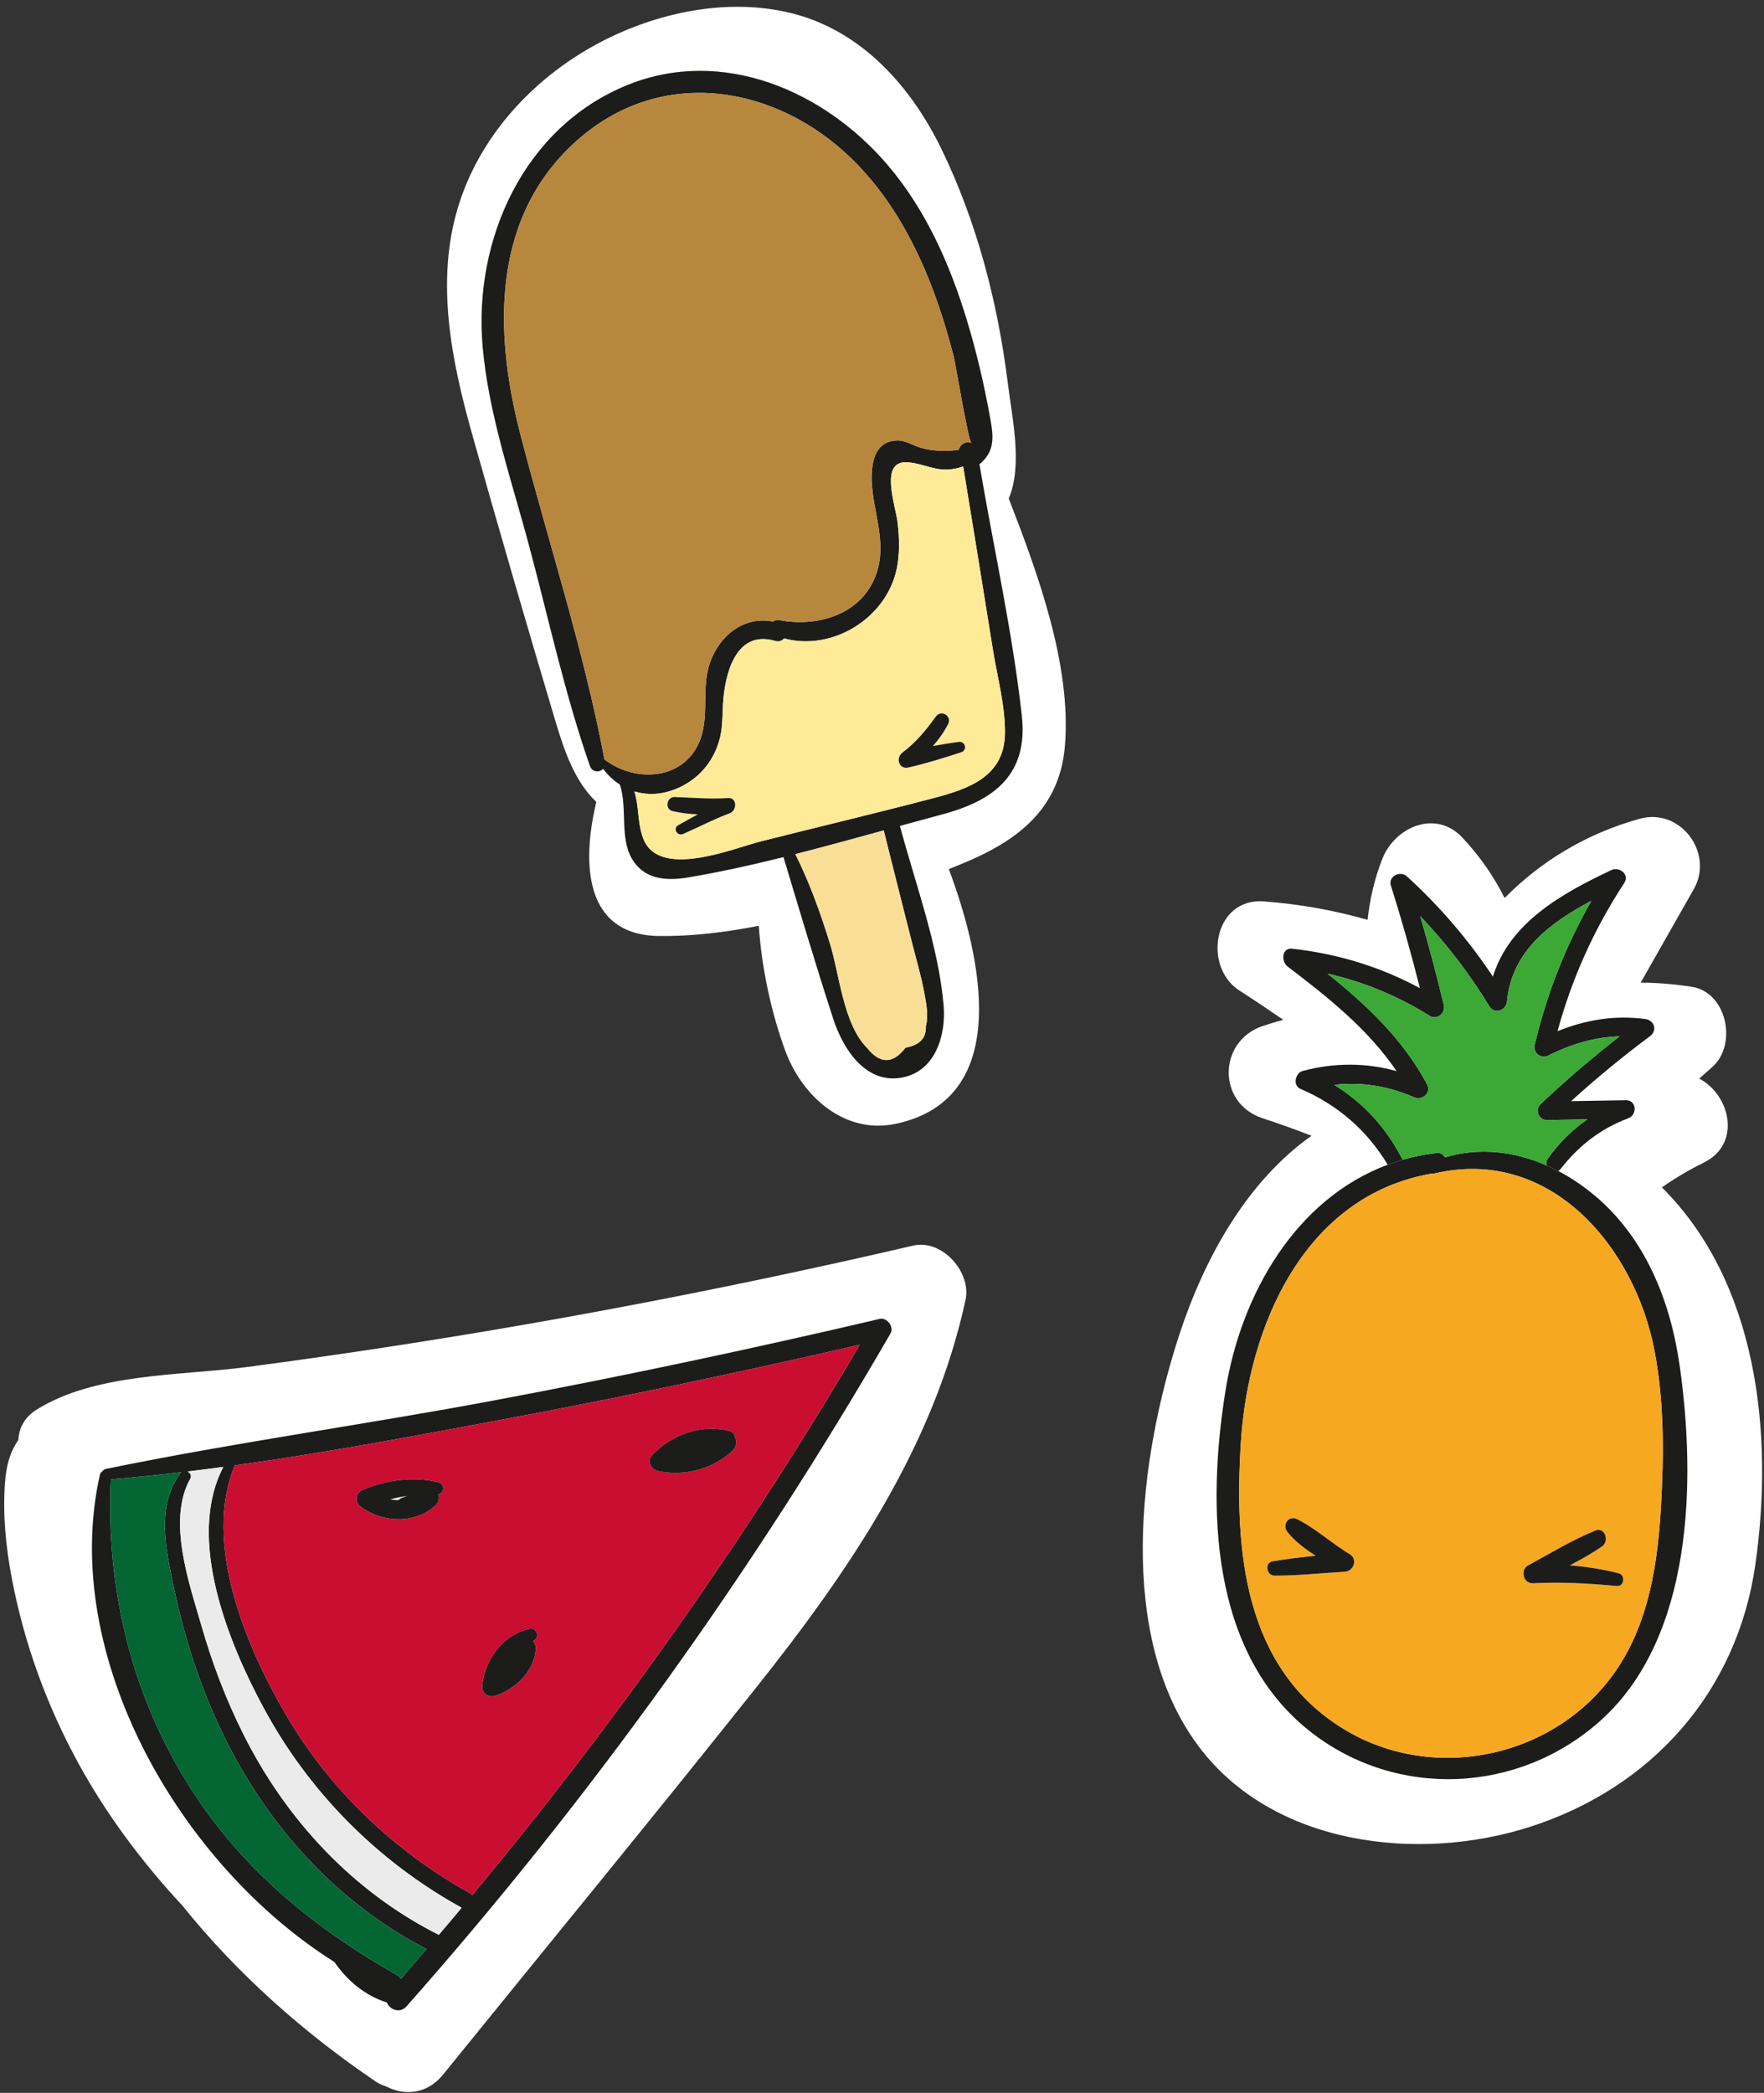 <?xml version="1.0" encoding="UTF-8"?>
<svg width="161px" height="191px" viewBox="0 0 161 191" version="1.1" xmlns="http://www.w3.org/2000/svg" xmlns:xlink="http://www.w3.org/1999/xlink">
    <rect x="0" y="0" width="161" height="191" fill="#333333" stroke="none"/>
    <!-- Generator: Sketch 53.1 (72631) - https://sketchapp.com -->
    <title>Group 70sticker5</title>
    <desc>Created with Sketch.</desc>
    <g id="Page-1" stroke="none" stroke-width="1" fill="none" fill-rule="evenodd">
        <g id="Group-70" transform="translate(0.385, 0.62)">
            <path d="M87.741,118.007 C88.289,115.484 85.605,112.441 82.958,113.056 C69.443,116.196 55.834,118.915 42.143,121.171 C35.501,122.266 28.84,123.254 22.165,124.135 C16.02,124.947 8.295,124.666 2.921,128.049 C1.831,128.736 1.34,129.747 1.288,130.797 C0.556,131.839 0.183,133.063 0.066,134.742 C-0.137,137.654 0.146,140.536 0.688,143.396 C1.813,149.331 3.866,154.989 6.762,160.285 C9.361,165.037 12.592,169.335 16.257,173.283 C21.243,179.488 27.296,184.862 33.88,189.327 C34.198,189.543 34.521,189.693 34.844,189.785 C36.477,190.635 38.56,190.557 40.058,188.707 C49.6,176.922 59.235,165.206 68.674,153.338 C77.106,142.734 84.825,131.448 87.741,118.007" id="Fill-373" fill="#FFFFFF"></path>
            <path d="M36.203,179.973 C36.988,179.074 37.768,178.171 38.548,177.259 C30.349,173.007 24.091,166.077 20.042,157.792 C17.947,153.515 16.463,148.941 15.489,144.283 C14.762,140.788 13.824,136.877 16.1,133.79 C16.111,133.766 16.138,133.754 16.159,133.738 C14.016,133.986 11.872,134.216 9.731,134.39 C9.295,143.995 11.428,153.351 16.422,161.632 C21.205,169.552 27.908,175.111 35.853,179.627 C36.016,179.716 36.128,179.838 36.203,179.973 M39.664,175.956 C40.37,175.136 41.062,174.312 41.749,173.484 C34.105,169.268 27.838,162.956 23.687,155.267 C20.517,149.411 16.559,139.823 20.001,133.254 C18.908,133.399 17.82,133.538 16.731,133.669 C16.972,133.786 17.136,134.051 16.985,134.323 C14.849,138.122 16.878,143.84 17.998,147.731 C18.978,151.16 20.252,154.514 21.853,157.697 C25.769,165.491 31.853,172.023 39.664,175.956 M42.724,172.328 C55.828,156.571 67.695,139.775 78.083,122.105 C67.079,124.639 56.033,126.965 44.935,129.032 C37.014,130.509 29.052,132.004 21.051,133.109 C18.075,140.234 22.105,149.722 25.734,155.901 C29.743,162.744 35.583,168.297 42.499,172.149 C42.593,172.199 42.66,172.261 42.724,172.328 M80.893,121.073 C68.21,142.982 53.493,163.532 36.711,182.49 C36.105,183.174 35.161,182.769 34.923,182.128 C32.943,181.514 31.307,180.139 30.143,178.441 C15.935,169.495 5.057,150.403 8.724,134.01 C8.757,133.844 8.847,133.732 8.954,133.66 C9.021,133.555 9.132,133.469 9.295,133.432 C21.036,131.019 32.938,129.395 44.729,127.181 C56.511,124.969 68.238,122.479 79.91,119.744 C80.575,119.592 81.235,120.478 80.893,121.073" id="Fill-375" fill="#1C1C1B"></path>
            <path d="M39.374,136.751 C39.668,136.478 39.722,136.086 39.625,135.759 C40.181,135.627 40.238,134.814 39.59,134.654 C37.329,134.09 34.834,134.457 32.708,135.352 C32.114,135.604 31.95,136.415 32.478,136.829 C34.416,138.361 37.506,138.503 39.374,136.751 M44.813,154.141 C46.654,153.56 48.429,151.841 48.518,149.81 C48.531,149.553 48.417,149.32 48.249,149.144 C48.301,149.11 48.353,149.077 48.4,149.048 C48.893,148.766 48.547,147.905 48.002,148.012 C45.59,148.504 43.853,150.812 43.633,153.197 C43.564,153.876 44.174,154.347 44.813,154.141 M66.512,131.737 C66.847,131.421 66.895,130.859 66.684,130.498 C66.663,130.273 66.519,130.057 66.223,129.979 C63.634,129.303 60.902,130.298 59.103,132.214 C58.624,132.732 59.065,133.494 59.655,133.623 C62.11,134.142 64.687,133.465 66.512,131.737 M78.083,122.105 C67.695,139.775 55.828,156.571 42.724,172.328 C42.66,172.261 42.593,172.199 42.499,172.149 C35.583,168.297 29.743,162.744 25.734,155.901 C22.105,149.722 18.075,140.234 21.051,133.109 C29.052,132.004 37.014,130.509 44.936,129.032 C56.033,126.965 67.079,124.639 78.083,122.105" id="Fill-377" fill="#C90E32"></path>
            <path d="M41.749,173.484 C41.062,174.312 40.37,175.135 39.664,175.956 C31.853,172.023 25.77,165.491 21.853,157.697 C20.252,154.514 18.978,151.159 17.998,147.731 C16.878,143.84 14.849,138.122 16.985,134.322 C17.136,134.05 16.972,133.786 16.731,133.669 C17.82,133.538 18.908,133.399 20.001,133.254 C16.56,139.823 20.518,149.411 23.687,155.267 C27.838,162.956 34.105,169.268 41.749,173.484" id="Fill-379" fill="#EBEBEB"></path>
            <path d="M38.547,177.259 C37.768,178.171 36.987,179.074 36.202,179.973 C36.127,179.838 36.016,179.716 35.853,179.628 C27.907,175.111 21.204,169.552 16.421,161.633 C11.427,153.351 9.294,143.995 9.731,134.39 C11.871,134.216 14.016,133.986 16.158,133.738 C16.137,133.754 16.11,133.767 16.1,133.791 C13.823,136.878 14.761,140.789 15.488,144.283 C16.462,148.941 17.946,153.515 20.041,157.793 C24.09,166.077 30.348,173.008 38.547,177.259" id="Fill-381" fill="#036633"></path>
            <path d="M66.683,130.498 C66.895,130.859 66.846,131.421 66.511,131.737 C64.687,133.465 62.11,134.142 59.655,133.623 C59.065,133.494 58.623,132.732 59.103,132.214 C60.902,130.298 63.633,129.303 66.222,129.979 C66.518,130.057 66.662,130.273 66.683,130.498" id="Fill-383" fill="#1C1C1B"></path>
            <path d="M48.517,149.81 C48.428,151.842 46.654,153.56 44.813,154.141 C44.173,154.347 43.564,153.877 43.632,153.197 C43.853,150.812 45.589,148.504 48.001,148.013 C48.546,147.906 48.892,148.767 48.4,149.049 C48.352,149.077 48.3,149.111 48.248,149.144 C48.416,149.32 48.531,149.554 48.517,149.81" id="Fill-385" fill="#1C1C1B"></path>
            <path d="M36.324,136.057 C36.47,135.999 36.618,135.95 36.765,135.901 C36.25,135.973 35.738,136.08 35.234,136.22 C35.49,136.266 35.751,136.283 36.005,136.269 C36.083,136.182 36.181,136.11 36.324,136.057 M39.625,135.759 C39.721,136.086 39.668,136.477 39.374,136.751 C37.506,138.503 34.416,138.361 32.478,136.829 C31.95,136.415 32.114,135.603 32.708,135.352 C34.834,134.456 37.329,134.09 39.59,134.654 C40.238,134.814 40.18,135.627 39.625,135.759" id="Fill-387" fill="#1C1C1B"></path>
            <path d="M151.296,107.741 C152.501,106.898 153.774,106.147 155.137,105.471 C158.593,103.759 157.531,99.291 154.698,97.812 C155.109,97.455 155.52,97.097 155.925,96.731 C158.186,94.687 157.245,89.922 153.997,89.431 C152.434,89.195 150.889,89.064 149.359,89.056 L154.21,80.517 C156.079,77.226 152.986,73.072 149.276,74.1 C144.442,75.44 140.274,77.952 136.94,81.335 C135.949,79.345 134.652,77.49 133.087,75.822 C130.636,73.212 126.92,74.864 125.784,77.75 C125.062,79.587 124.634,81.448 124.436,83.326 C121.372,82.454 118.241,81.888 114.95,81.644 C110.377,81.305 109.352,87.605 112.745,89.786 C114.094,90.653 115.423,91.545 116.742,92.45 C116.118,92.616 115.494,92.803 114.87,93.013 C110.761,94.396 110.687,100.083 114.87,101.441 C116.375,101.929 117.855,102.463 119.316,103.033 C113.428,107.199 109.554,114.15 107.241,121.219 C103.582,132.407 101.441,148.648 109.017,158.759 C115.804,167.817 129.042,169.372 139.236,166.106 C150.369,162.54 158.174,153.767 159.828,142.148 C161.532,130.178 160.011,116.41 151.296,107.741" id="Fill-389" fill="#FFFFFF"></path>
            <path d="M151.207,136.93 C151.481,132.192 151.514,127.356 150.627,122.683 C148.835,113.207 141.144,104.005 130.561,106.469 C130.47,106.488 130.392,106.494 130.319,106.481 C118.66,108.476 113.499,120.422 112.86,131.162 C112.273,140.892 113.14,151.613 122.265,157.179 C130.587,162.256 141.914,159.734 147.304,151.541 C150.139,147.234 150.914,141.981 151.207,136.93 M152.915,123.993 C154.407,134.434 154.179,148.752 145.732,156.371 C138.277,163.09 127.094,163.612 119.188,157.394 C110.038,150.193 109.765,136.891 111.465,126.294 C112.886,117.456 117.892,108.795 126.272,105.673 L127.635,105.223 C128.625,104.937 129.661,104.722 130.736,104.598 C131.089,104.552 131.336,104.741 131.486,105.002 C134.628,104.063 137.841,104.454 140.773,105.739 L141.836,106.247 C142.911,106.807 143.94,107.492 144.905,108.274 C149.708,112.158 152.061,118.011 152.915,123.993" id="Fill-391" fill="#1C1C1B"></path>
            <path d="M122.355,142.815 C123.183,142.756 123.554,141.661 122.792,141.205 C121.163,140.247 119.683,138.852 118.008,138.024 C117.226,137.64 116.613,138.526 117.115,139.178 C117.773,140.019 118.711,140.729 119.696,141.361 C118.379,141.498 117.063,141.642 115.759,141.87 C115.01,142 115.206,143.173 115.942,143.173 C118.073,143.173 120.224,142.945 122.355,142.815 M147.199,144.118 C147.864,144.177 147.981,143.127 147.355,142.965 C145.895,142.586 144.403,142.358 142.897,142.235 C143.915,141.7 144.905,141.147 145.836,140.508 C146.521,140.039 146.111,138.702 145.224,139.061 C143.099,139.921 141.098,141.159 139.084,142.241 C138.335,142.645 138.655,143.923 139.528,143.871 C142.102,143.734 144.631,143.884 147.199,144.118 M150.626,122.683 C151.513,127.356 151.481,132.192 151.207,136.93 C150.914,141.981 150.138,147.233 147.303,151.541 C141.914,159.733 130.586,162.256 122.264,157.179 C113.139,151.613 112.273,140.892 112.86,131.162 C113.499,120.421 118.66,108.476 130.319,106.481 C130.391,106.494 130.469,106.488 130.56,106.468 C141.144,104.004 148.834,113.207 150.626,122.683" id="Fill-393" fill="#F6A821"></path>
            <path d="M149.773,92.378 C150.621,92.489 150.907,93.434 150.197,93.955 C147.701,95.813 145.309,97.787 143.008,99.873 C144.67,99.847 146.338,99.814 148.001,99.788 C149.01,99.775 149.063,101.124 148.222,101.437 C145.673,102.401 143.699,103.946 142.037,106.077 C141.978,106.149 141.907,106.208 141.836,106.247 L140.773,105.738 C140.708,105.556 140.714,105.347 140.851,105.158 C141.914,103.666 143.106,102.486 144.494,101.535 C143.262,101.554 142.031,101.58 140.798,101.6 C140.076,101.613 139.671,100.661 140.206,100.159 C142.519,97.97 144.931,95.91 147.433,93.955 C145.185,94.027 143.074,94.639 140.936,95.708 C140.271,96.041 139.515,95.493 139.684,94.744 C140.779,90.084 142.506,85.711 144.859,81.592 C141.105,83.573 137.585,86.187 137.156,90.768 C137.078,91.596 136.015,91.987 135.54,91.211 C133.721,88.213 131.623,85.489 129.237,82.986 C130.019,85.671 130.743,88.376 131.394,91.107 C131.564,91.824 130.782,92.508 130.111,92.091 C127.184,90.266 124.076,88.982 120.778,88.239 C124.343,91.094 127.647,94.203 129.85,98.309 C130.294,99.136 129.426,99.847 128.651,99.508 C126.233,98.471 123.854,98.113 121.397,98.387 C124.076,100.048 126.168,102.33 127.634,105.223 L126.272,105.673 C124.376,102.532 121.716,100.211 118.308,98.752 C117.572,98.439 117.838,97.298 118.516,97.116 C121.456,96.34 124.284,96.36 127.08,97.129 C124.466,93.29 120.836,90.403 117.122,87.575 C116.535,87.125 116.594,85.848 117.558,85.959 C121.729,86.428 125.582,87.607 129.211,89.563 C128.422,86.421 127.543,83.306 126.565,80.21 C126.292,79.337 127.413,78.802 128.025,79.363 C131.036,82.107 133.629,85.144 135.872,88.506 C137.383,83.612 142.077,80.96 146.69,78.783 C147.401,78.444 148.372,79.174 147.864,79.956 C145.107,84.166 143.086,88.663 141.77,93.486 C144.325,92.462 146.931,92.006 149.773,92.378" id="Fill-395" fill="#1C1C1B"></path>
            <path d="M147.355,142.965 C147.981,143.128 147.864,144.177 147.199,144.118 C144.631,143.884 142.102,143.734 139.528,143.871 C138.655,143.923 138.335,142.645 139.084,142.241 C141.098,141.159 143.099,139.921 145.224,139.061 C146.111,138.702 146.521,140.039 145.836,140.508 C144.905,141.147 143.915,141.7 142.897,142.235 C144.403,142.359 145.895,142.587 147.355,142.965" id="Fill-397" fill="#1C1C1B"></path>
            <path d="M140.798,101.6 C142.03,101.58 143.262,101.555 144.493,101.535 C143.106,102.486 141.913,103.666 140.851,105.159 C140.714,105.348 140.707,105.556 140.773,105.739 C137.84,104.454 134.627,104.063 131.485,105.002 C131.335,104.741 131.088,104.552 130.735,104.598 C129.66,104.722 128.624,104.937 127.634,105.224 C126.167,102.33 124.075,100.049 121.397,98.387 C123.854,98.113 126.233,98.472 128.651,99.508 C129.426,99.847 130.293,99.137 129.85,98.309 C127.647,94.203 124.343,91.094 120.777,88.24 C124.075,88.983 127.184,90.267 130.11,92.091 C130.781,92.509 131.564,91.824 131.394,91.107 C130.742,88.376 130.019,85.672 129.236,82.987 C131.622,85.49 133.721,88.214 135.539,91.211 C136.015,91.987 137.077,91.596 137.155,90.768 C137.585,86.187 141.105,83.573 144.859,81.592 C142.506,85.711 140.778,90.084 139.684,94.744 C139.515,95.494 140.271,96.041 140.936,95.708 C143.073,94.64 145.185,94.027 147.433,93.955 C144.931,95.911 142.519,97.97 140.205,100.16 C139.671,100.662 140.075,101.613 140.798,101.6" id="Fill-399" fill="#3CA836"></path>
            <path d="M122.792,141.206 C123.555,141.662 123.184,142.757 122.355,142.816 C120.225,142.946 118.073,143.174 115.942,143.174 C115.206,143.174 115.011,142.001 115.76,141.871 C117.063,141.643 118.38,141.499 119.696,141.362 C118.712,140.73 117.773,140.02 117.115,139.179 C116.613,138.527 117.227,137.641 118.009,138.025 C119.684,138.853 121.163,140.248 122.792,141.206" id="Fill-401" fill="#1C1C1B"></path>
            <path d="M49.233,27.215 C49.085,24.683 49.393,22.257 50.206,20.021 C49.56,22.328 49.333,24.788 49.233,27.215 M85.494,12.884 C82.774,7.325 78.375,2.351 72.221,0.681 C65.903,-1.033 58.737,0.65 53.192,3.908 C47.734,7.116 43.276,12.166 41.421,18.279 C39.339,25.136 40.842,32.385 42.732,39.097 C45.18,47.796 47.709,56.479 50.292,65.139 C51.101,67.851 52.048,70.673 54.041,72.566 C52.712,78.101 52.903,84.715 59.752,84.802 C62.702,84.84 65.787,84.473 68.872,83.87 C69.13,87.828 70.071,92.008 71.31,95.334 C72.838,99.436 76.701,102.938 81.372,101.941 C92.213,99.627 89.124,86.451 86.212,78.69 C91.53,76.653 96.296,73.904 96.816,67.39 C97.404,60.023 94.307,51.631 91.682,44.878 C92.977,41.835 91.982,37.461 91.609,34.434 C90.698,27.051 88.773,19.59 85.494,12.884" id="Fill-403" fill="#FFFFFF"></path>
            <path d="M83.964,89.935 C83.678,88.388 83.214,86.857 82.831,85.328 C81.977,81.94 81.11,78.557 80.275,75.164 C77.597,75.902 74.906,76.642 72.204,77.332 C73.502,79.916 74.467,82.617 75.335,85.39 C76.238,88.247 76.564,92.821 78.75,95.008 C79.937,96.499 81.105,96.496 82.266,94.989 C83.546,94.763 84.164,94.117 84.116,93.041 C84.385,92.046 84.146,90.931 83.964,89.935 M87.524,41.956 C87.25,42.045 86.96,42.124 86.651,42.175 C84.955,42.458 83.96,41.652 82.381,41.57 C79.843,41.439 81.367,45.519 81.545,47.114 C81.708,48.544 81.748,49.965 81.442,51.372 C80.459,55.851 75.529,58.837 71.18,57.642 C70.998,57.855 70.72,57.978 70.358,57.874 C66.693,56.789 65.749,61.07 65.606,63.612 C65.545,64.628 65.576,65.642 65.343,66.641 C64.923,68.425 63.865,69.946 62.276,70.894 C60.639,71.869 58.973,72.057 57.515,71.602 C57.954,73.011 57.784,74.424 58.303,75.852 C59.693,79.69 66.591,76.782 69.05,76.166 C74.307,74.837 79.591,73.589 84.835,72.209 C87.981,71.382 91.252,70.281 91.335,66.37 C91.38,63.839 90.644,61.189 90.242,58.703 C89.344,53.123 88.449,47.536 87.524,41.956 M86.649,31.883 C86.032,29.504 85.312,27.159 84.391,24.876 C82.743,20.788 80.491,16.917 77.307,13.831 C70.469,7.205 60.241,5.424 52.603,11.918 C44.444,18.864 44.647,29.522 47.11,39.016 C49.66,48.858 52.902,58.696 54.783,68.685 C57.695,70.926 62.341,70.562 63.612,66.623 C64.304,64.475 63.656,62.078 64.396,59.904 C65.27,57.354 67.534,55.584 70.156,56.104 C70.317,55.99 70.517,55.934 70.721,55.97 C74.371,56.675 78.545,55.369 79.696,51.433 C80.653,48.17 78.753,45.004 79.258,41.814 C79.455,40.536 80.128,39.601 81.513,39.577 C82.269,39.563 82.931,40.035 83.641,40.241 C84.834,40.58 85.968,40.572 87.11,40.44 C87.241,39.971 87.673,39.601 88.274,39.8 C88.001,39.707 86.846,32.673 86.649,31.883 M87.861,28.596 C88.762,31.549 89.459,34.579 90.005,37.62 C90.285,39.169 90.423,40.471 89.181,41.602 C89.134,41.654 89.07,41.697 89.006,41.733 C90.294,49.352 92.024,57.014 92.876,64.688 C93.468,69.981 90.45,72.416 85.656,73.69 C84.366,74.039 83.058,74.394 81.75,74.755 C83.155,80.019 85.29,85.76 85.74,91.156 C85.963,93.815 85.017,97.095 82.019,97.705 C78.623,98.393 76.545,95.083 75.663,92.362 C74.081,87.49 72.602,82.519 71.123,77.602 C68.226,78.321 65.323,78.966 62.443,79.452 C60.624,79.759 58.671,79.711 57.493,78.064 C56.059,76.065 56.946,73.196 56.183,70.975 C55.614,70.613 55.105,70.13 54.663,69.548 C54.334,69.899 53.662,69.873 53.452,69.273 C51.193,62.798 49.715,55.979 47.95,49.353 C46.356,43.357 44.212,37.236 43.665,31.024 C42.806,21.228 47.446,10.937 56.924,7.121 C65.592,3.635 74.889,7.684 80.658,14.47 C84.124,18.547 86.322,23.519 87.861,28.596" id="Fill-405" fill="#1C1C1B"></path>
            <path d="M84.391,24.876 C85.312,27.158 86.033,29.504 86.649,31.882 C86.846,32.673 88.001,39.707 88.274,39.799 C87.673,39.601 87.242,39.971 87.111,40.44 C85.968,40.571 84.834,40.58 83.641,40.24 C82.931,40.035 82.269,39.563 81.513,39.577 C80.128,39.601 79.455,40.535 79.258,41.814 C78.753,45.004 80.654,48.169 79.697,51.432 C78.545,55.368 74.371,56.675 70.721,55.969 C70.517,55.933 70.317,55.99 70.157,56.104 C67.535,55.584 65.27,57.354 64.396,59.903 C63.657,62.077 64.304,64.475 63.613,66.623 C62.341,70.562 57.696,70.925 54.784,68.685 C52.902,58.695 49.661,48.858 47.11,39.016 C44.647,29.522 44.445,18.863 52.603,11.917 C60.242,5.424 70.469,7.204 77.307,13.831 C80.492,16.917 82.744,20.787 84.391,24.876" id="Fill-407" fill="#B7873E"></path>
            <path d="M66.217,73.597 C66.887,73.348 66.918,72.159 66.059,72.212 C64.419,72.32 62.832,72.18 61.198,72.118 C60.465,72.087 60.266,73.225 60.994,73.399 C61.745,73.581 62.527,73.667 63.307,73.701 C62.703,74.026 62.106,74.35 61.513,74.694 C60.996,74.991 61.435,75.721 61.967,75.487 C63.378,74.872 64.766,74.135 66.217,73.597 M87.338,68.036 C87.942,67.845 87.722,66.993 87.101,67.088 C86.329,67.2 85.547,67.322 84.763,67.464 C85.302,66.852 85.775,66.19 86.144,65.466 C86.532,64.71 85.508,64.107 85.02,64.786 C84.14,66.021 83.199,67.15 81.978,68.067 C81.349,68.534 81.65,69.627 82.526,69.422 C84.134,69.059 85.766,68.544 87.338,68.036 M86.651,42.175 C86.96,42.124 87.25,42.045 87.524,41.956 C88.449,47.536 89.344,53.123 90.242,58.703 C90.644,61.189 91.38,63.84 91.335,66.37 C91.252,70.281 87.981,71.382 84.835,72.209 C79.591,73.589 74.307,74.838 69.05,76.166 C66.591,76.782 59.694,79.69 58.303,75.853 C57.784,74.424 57.954,73.011 57.515,71.603 C58.973,72.057 60.639,71.869 62.276,70.895 C63.865,69.946 64.923,68.426 65.343,66.641 C65.576,65.642 65.545,64.629 65.606,63.612 C65.749,61.071 66.694,56.79 70.358,57.875 C70.72,57.979 70.998,57.856 71.18,57.642 C75.53,58.838 80.459,55.851 81.442,51.372 C81.748,49.966 81.708,48.545 81.545,47.114 C81.367,45.519 79.843,41.44 82.381,41.571 C83.96,41.652 84.955,42.458 86.651,42.175" id="Fill-409" fill="#FFEA97"></path>
            <path d="M87.101,67.087 C87.722,66.992 87.942,67.844 87.338,68.035 C85.766,68.543 84.134,69.059 82.526,69.421 C81.65,69.627 81.349,68.533 81.978,68.066 C83.2,67.149 84.14,66.021 85.02,64.786 C85.508,64.106 86.533,64.71 86.144,65.465 C85.775,66.19 85.302,66.852 84.763,67.463 C85.547,67.321 86.33,67.199 87.101,67.087" id="Fill-411" fill="#1C1C1B"></path>
            <path d="M82.832,85.328 C83.215,86.858 83.679,88.388 83.965,89.935 C84.146,90.931 84.386,92.047 84.117,93.041 C84.165,94.118 83.547,94.763 82.267,94.989 C81.105,96.496 79.937,96.499 78.751,95.009 C76.564,92.822 76.239,88.247 75.336,85.39 C74.468,82.618 73.503,79.916 72.205,77.332 C74.907,76.642 77.598,75.902 80.275,75.165 C81.11,78.557 81.978,81.941 82.832,85.328" id="Fill-413" fill="#F9DE96"></path>
            <path d="M66.059,72.212 C66.918,72.158 66.887,73.348 66.217,73.597 C64.766,74.134 63.378,74.872 61.967,75.487 C61.435,75.721 60.997,74.99 61.513,74.693 C62.106,74.35 62.704,74.026 63.307,73.7 C62.527,73.667 61.746,73.581 60.995,73.399 C60.266,73.225 60.465,72.087 61.199,72.118 C62.832,72.18 64.419,72.32 66.059,72.212" id="Fill-415" fill="#1C1C1B"></path>
        </g>
    </g>
</svg>